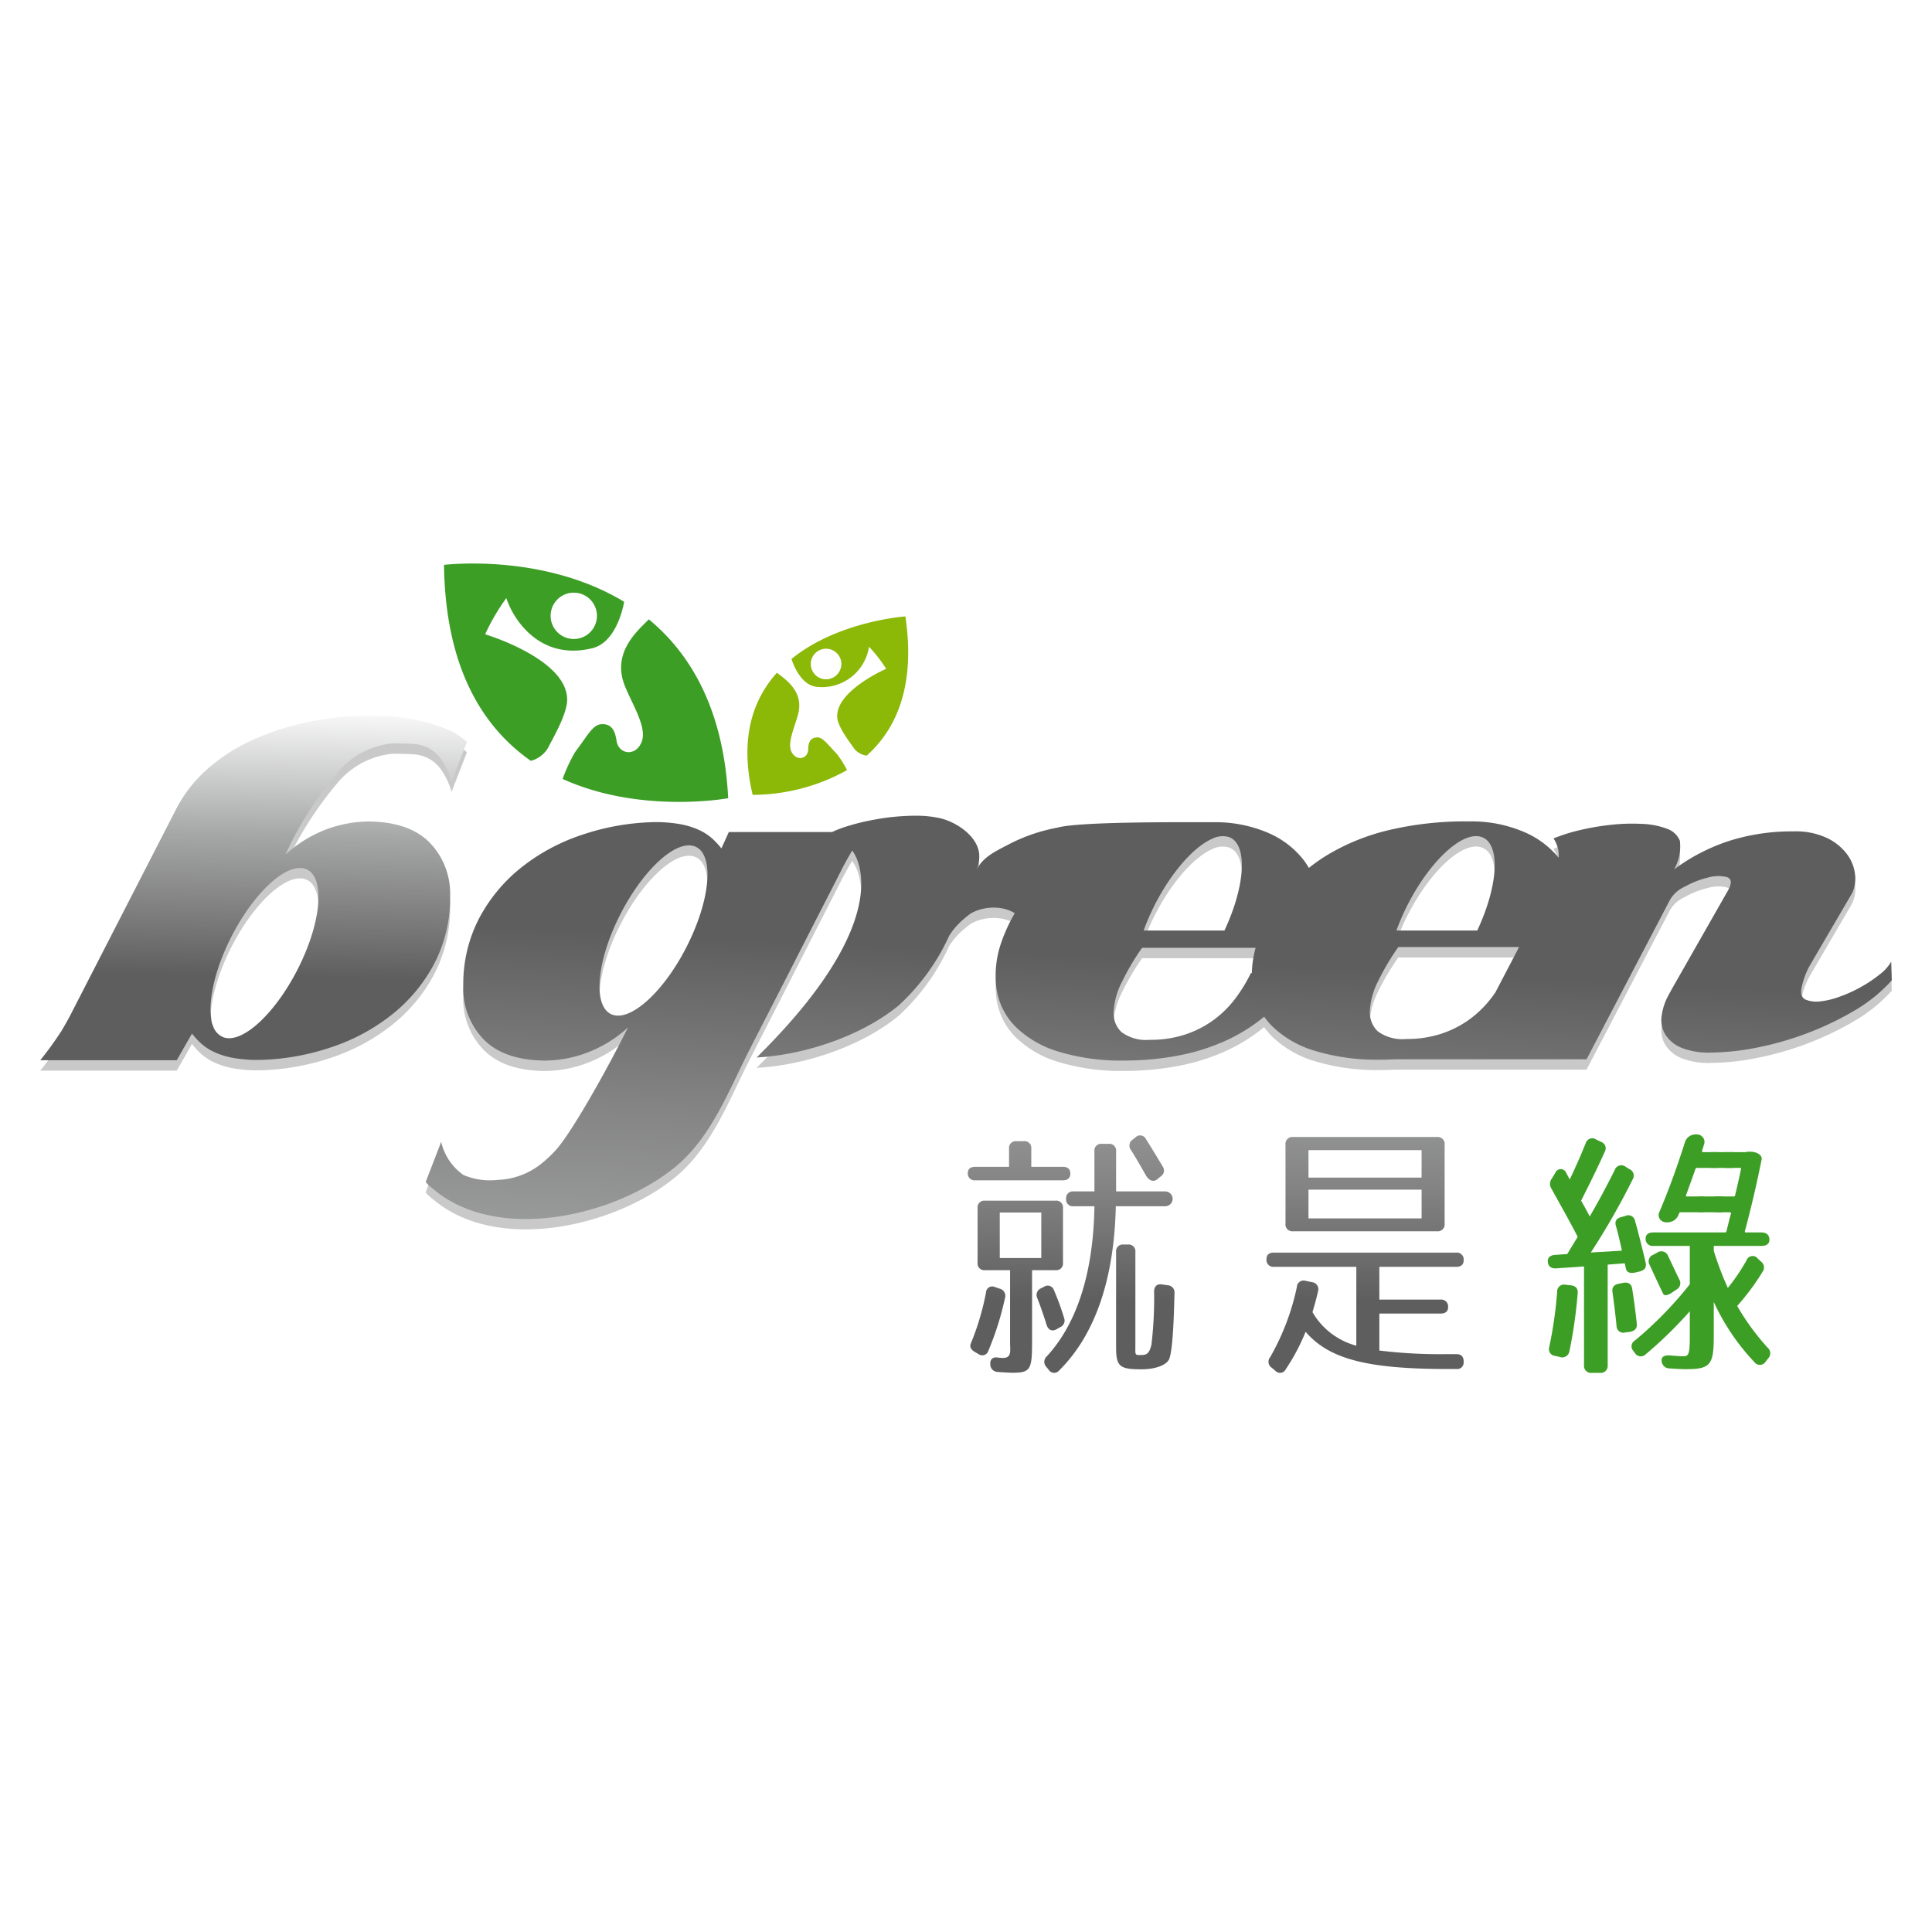 <svg xmlns="http://www.w3.org/2000/svg" xmlns:xlink="http://www.w3.org/1999/xlink" width="240" height="240" viewBox="0 0 240 240">
  <rect x="0" y="0" width="240" height="240" fill="#333333" stroke="none"/>
  <defs>
    <linearGradient id="linear-gradient" x1="0.513" y1="-0.041" x2="0.489" y2="1.036" gradientUnits="objectBoundingBox">
      <stop offset="0" stop-color="#fff"/>
      <stop offset="0.357" stop-color="#a6a7a7"/>
      <stop offset="0.74" stop-color="#5f5e5e"/>
    </linearGradient>
    <linearGradient id="linear-gradient-2" x1="0.242" y1="2.007" x2="0.574" y2="-0.011" gradientUnits="objectBoundingBox">
      <stop offset="0.139" stop-color="#fff"/>
      <stop offset="0.38" stop-color="#a6a7a7"/>
      <stop offset="0.476" stop-color="#9c9d9d"/>
      <stop offset="0.635" stop-color="#848484"/>
      <stop offset="0.827" stop-color="#5f5e5e"/>
    </linearGradient>
    <linearGradient id="linear-gradient-3" x1="0.5" y1="-0.44" x2="0.5" y2="0.937" gradientUnits="objectBoundingBox">
      <stop offset="0" stop-color="#a6a7a7"/>
      <stop offset="0.178" stop-color="#9c9d9d"/>
      <stop offset="0.472" stop-color="#848484"/>
      <stop offset="0.827" stop-color="#5f5e5e"/>
    </linearGradient>
    <linearGradient id="linear-gradient-4" x1="0.5" y1="-0.45" x2="0.5" y2="0.937" xlink:href="#linear-gradient-3"/>
    <clipPath id="clip-M1_SVG_bgreen">
      <rect width="240" height="240"/>
    </clipPath>
  </defs>
  <g id="M1_SVG_bgreen" clip-path="url(#clip-M1_SVG_bgreen)">
    <rect width="240" height="240" fill="#fff"/>
    <g id="Group_1" data-name="Group 1" transform="translate(5 70)">
      <g id="Group_14" data-name="Group 14" transform="translate(0 20.197)" opacity="0.3">
        <g id="Group_13" data-name="Group 13" transform="translate(0)">
          <path id="Path_15" data-name="Path 15" d="M54.107,97.33a1.1,1.1,0,0,0,.084.191,5.213,5.213,0,0,1-.214-.891A2.944,2.944,0,0,0,54.107,97.33Z" transform="translate(-32.74 -59.033)" fill="#4b4b4b"/>
          <path id="Path_16" data-name="Path 16" d="M72.174,61.129a9.085,9.085,0,0,0-2.519-6.634q-2.52-2.583-7.559-2.646a15.341,15.341,0,0,0-5.312.987,15.824,15.824,0,0,0-5.066,3.131A43.994,43.994,0,0,1,58.163,45.8a10.182,10.182,0,0,1,6.824-3.653c.943,0,1.779.019,2.517.06a4.911,4.911,0,0,1,2,.521A4.667,4.667,0,0,1,71.1,44.176a9.8,9.8,0,0,1,1.259,2.7l1.9-4.911a8.477,8.477,0,0,0-2.76-1.69,21.552,21.552,0,0,0-3.444-1.015,23.34,23.34,0,0,0-3.467-.455c-1.129-.066-2.1-.094-2.927-.094a37.383,37.383,0,0,0-7.491.858,32.53,32.53,0,0,0-6.722,2.243,22.079,22.079,0,0,0-5.5,3.594,16.977,16.977,0,0,0-3.811,4.912L25.3,75.32c-.41.821-.87,1.657-1.384,2.516a41.933,41.933,0,0,1-2.659,3.675H38.219L40.107,78.2a10.7,10.7,0,0,0,1.073,1.168,6.6,6.6,0,0,0,1.659,1.108,9.716,9.716,0,0,0,2.521.766,17.523,17.523,0,0,0,3.649.214,29.883,29.883,0,0,0,8.513-1.595,24.389,24.389,0,0,0,7.4-4,19.916,19.916,0,0,0,5.255-6.29A17.6,17.6,0,0,0,72.174,61.129ZM53.481,69.718c-2.811,5.78-7.042,9.782-9.448,8.943A2.211,2.211,0,0,1,42.71,77.2a1.11,1.11,0,0,1-.084-.191,2.949,2.949,0,0,1-.13-.7c-.349-2.282.422-5.859,2.249-9.625C47.554,60.9,51.788,56.9,54.2,57.735S56.292,63.939,53.481,69.718Z" transform="translate(-21.26 -38.708)" fill="#4b4b4b"/>
          <path id="Path_17" data-name="Path 17" d="M277.085,75.972a5.34,5.34,0,0,1-1.47,1.625,16.308,16.308,0,0,1-2.3,1.536,16.589,16.589,0,0,1-2.644,1.2,9.945,9.945,0,0,1-2.452.589,3.614,3.614,0,0,1-1.753-.218c-.452-.2-.637-.637-.554-1.29a9.751,9.751,0,0,1,.985-2.828l5.325-9.111a4.184,4.184,0,0,0,.369-2.307,5.1,5.1,0,0,0-.987-2.518,6.708,6.708,0,0,0-2.486-2.024,9.078,9.078,0,0,0-4.142-.828,25.768,25.768,0,0,0-8.082,1.2A23.913,23.913,0,0,0,250.1,64.52a5.683,5.683,0,0,0,.716-3.573,2.671,2.671,0,0,0-1.653-1.5,9.744,9.744,0,0,0-3.1-.585,23.985,23.985,0,0,0-3.838.121,31.79,31.79,0,0,0-3.9.672,21.162,21.162,0,0,0-3.2,1.017,3.819,3.819,0,0,1,.639,2.4,11.2,11.2,0,0,0-4.347-3.224,16.478,16.478,0,0,0-6.728-1.289,41.073,41.073,0,0,0-10.224,1.136,26.848,26.848,0,0,0-7.585,3.134,22.223,22.223,0,0,0-2.143,1.513,9.877,9.877,0,0,0-.6-.914,11.156,11.156,0,0,0-4.55-3.475,16.546,16.546,0,0,0-6.723-1.284c-3.89,0-16.385-.1-19.31.653a.282.282,0,0,1-.056.016c-.547.107-1.1.23-1.692.384a21.605,21.605,0,0,0-4.451,1.747c-1.494.781-3.242,1.577-3.907,3.19a4.657,4.657,0,0,0,.341-1.977c-.171-2.323-2.926-4.113-5-4.546a13.733,13.733,0,0,0-2.855-.28c-.943,0-1.893.055-2.853.15s-1.909.255-2.822.432-1.8.4-2.618.65a15.478,15.478,0,0,0-2.152.8c.006,0,.014,0,.019,0h-12.83l-.918,2.029a11.588,11.588,0,0,0-1.076-1.167,6.638,6.638,0,0,0-1.657-1.1,9.653,9.653,0,0,0-2.522-.765,16.987,16.987,0,0,0-3.654-.215,29.9,29.9,0,0,0-8.509,1.594,24.427,24.427,0,0,0-7.4,3.993,20,20,0,0,0-5.251,6.294A17.6,17.6,0,0,0,99.693,79a9.071,9.071,0,0,0,2.521,6.631q2.516,2.578,7.552,2.641a15.1,15.1,0,0,0,5.312-.987,15.712,15.712,0,0,0,5.07-3.125c-2.211,4.5-6.92,13.011-9.009,15.283A16.447,16.447,0,0,1,109.6,100.9a9.175,9.175,0,0,1-5.653,2.188,8.308,8.308,0,0,1-4.232-.611,6.876,6.876,0,0,1-2.77-4.117c-.628,1.647-1.27,3.281-1.9,4.923-.077.19.815.85.942.963,8.048,6.79,22.807,3.283,30.164-2.877,4.454-3.723,6.62-9.632,9.2-14.656q2.461-4.8,4.923-9.611,2.2-4.322,4.417-8.649c.622-1.217,1.254-2.436,1.866-3.651.412-.819.87-1.661,1.383-2.518.025-.041.034-.081.058-.121,0,.005,0,.005.005.008a.014.014,0,0,0,0,.01c.036.045.065.086.1.131a5.235,5.235,0,0,1,.656,1.409c.956,3.033,1.052,10.661-12.625,24.159,6.435-.339,13.44-2.957,17.671-6.488a26.676,26.676,0,0,0,6.246-8.635,8.965,8.965,0,0,1,1.309-1.617A12.748,12.748,0,0,1,162.724,70a5.375,5.375,0,0,1,1.656-.62,6.087,6.087,0,0,1,1.841-.086,4.983,4.983,0,0,1,1.75.525,2.7,2.7,0,0,1,.234.139,20.509,20.509,0,0,0-1.629,3.506,12.446,12.446,0,0,0-.646,5.83,8.445,8.445,0,0,0,2.306,4.7,12.792,12.792,0,0,0,5.313,3.131,26.5,26.5,0,0,0,8.324,1.137,35.851,35.851,0,0,0,6.3-.555,26.1,26.1,0,0,0,5.863-1.749,21.568,21.568,0,0,0,5.1-3.1c.018-.016.031-.036.048-.043a9.681,9.681,0,0,0,.878,1.066,12.781,12.781,0,0,0,5.313,3.142,26.639,26.639,0,0,0,8.327,1.133c.649,0,1.3-.031,1.943-.057,0,0-.012.008-.028.008h23.617l10.38-19.839a4.052,4.052,0,0,1,1.812-1.6,11.374,11.374,0,0,1,2.883-1.137,4.577,4.577,0,0,1,2.336-.067c.6.193.667.71.215,1.573l-7.047,12.369-.365.676a7.353,7.353,0,0,0-.889,2.643,3.483,3.483,0,0,0,.458,2.3,4.286,4.286,0,0,0,1.966,1.635,9.11,9.11,0,0,0,3.685.611,30.466,30.466,0,0,0,5.558-.583,39,39,0,0,0,6.237-1.752,38,38,0,0,0,5.957-2.825,19.375,19.375,0,0,0,4.73-3.81ZM127.693,73.628c-2.8,5.773-7.038,9.784-9.45,8.945s-2.1-6.205.72-11.982,7.04-9.789,9.453-8.947S130.506,67.847,127.693,73.628Zm57.651-4.189c1.952-4.021,4.6-7.184,6.844-8.453a5.018,5.018,0,0,1,.5-.253A2.845,2.845,0,0,1,194.8,60.5c2.367.817,2.1,5.97-.541,11.611H184.216A28.375,28.375,0,0,1,185.344,69.439ZM197.538,77.4a18.763,18.763,0,0,1-2.025,3.284,12.946,12.946,0,0,1-2.7,2.612,12.711,12.711,0,0,1-3.475,1.751,13.674,13.674,0,0,1-4.332.645,5.13,5.13,0,0,1-3.53-.954,3.215,3.215,0,0,1-.981-2.541,9.039,9.039,0,0,1,1.016-3.659,30.58,30.58,0,0,1,2.513-4.273h14.108a13.275,13.275,0,0,0-.472,3.156Zm19.212-7.958c2.807-5.778,7.045-9.791,9.456-8.94,2.361.817,2.1,5.97-.547,11.611H215.616C215.94,71.242,216.312,70.344,216.75,69.439Zm-3.449,15.2a3.267,3.267,0,0,1-.983-2.554,9.144,9.144,0,0,1,1.013-3.653,30.581,30.581,0,0,1,2.522-4.268h15l-2.942,5.633c-.184.266-.373.532-.573.785a13.19,13.19,0,0,1-2.7,2.609,12.9,12.9,0,0,1-3.476,1.75,13.735,13.735,0,0,1-4.326.643A5.158,5.158,0,0,1,213.3,84.634Z" transform="translate(-47.149 -45.426)" fill="#4b4b4b"/>
        </g>
      </g>
      <g id="Group_15" data-name="Group 15" transform="translate(87.846 6.573)">
        <path id="Path_18" data-name="Path 18" d="M179.178,17.719s-8.338.564-14.147,5.282c.163.524,1.107,3.234,3.095,3.46a5.9,5.9,0,0,0,6.534-4.974,17.6,17.6,0,0,1,2.127,2.739s-6.551,2.862-6.052,6.218c.173,1.153,1.56,2.94,2.115,3.745a2.452,2.452,0,0,0,1.52.824C177.962,31.811,180.481,26.5,179.178,17.719Zm-9.865,7.814a1.9,1.9,0,1,1,1.913-1.907A1.915,1.915,0,0,1,169.313,25.533Z" transform="translate(-159.554 -17.719)" fill="#8cb808"/>
        <path id="Path_19" data-name="Path 19" d="M165.283,36.528c-1.1.021-1.118.983-1.142,1.531-.044,1.1-1.354,1.481-2.018.367s.337-3.129.765-4.772c.723-2.75-1.405-4.231-2.63-5.156-2.962,3.294-4.678,8.11-3.013,15.168a24.169,24.169,0,0,0,11.723-3.071,12.281,12.281,0,0,0-1.324-2.086C166.558,37.411,165.968,36.515,165.283,36.528Z" transform="translate(-156.593 -21.501)" fill="#8cb808"/>
      </g>
      <g id="Group_16" data-name="Group 16" transform="translate(50.157 0)">
        <path id="Path_20" data-name="Path 20" d="M111.391,30.6c.674-1.3,2.4-4.252,2.435-6.019.113-5.12-10.188-8.194-10.188-8.194a26.3,26.3,0,0,1,2.633-4.5c.807,2.526,4.087,7.848,10.686,6.227,2.9-.717,3.8-4.9,3.951-5.763C110.817,6.229,98.53,7.764,98.53,7.764c.167,12.871,4.87,20.211,10.788,24.343A3.552,3.552,0,0,0,111.391,30.6Zm2.9-19.362a2.877,2.877,0,1,1-2.495,3.215A2.878,2.878,0,0,1,114.3,11.234Z" transform="translate(-98.53 -7.592)" fill="#3d9e26"/>
        <path id="Path_21" data-name="Path 21" d="M141.8,40.5c-.568-11.022-4.654-17.924-9.859-22.219-1.632,1.614-4.594,4.248-2.976,8.279.955,2.373,2.834,5.216,2.056,7.012s-2.812,1.464-3.084-.166c-.137-.824-.35-2.261-1.991-2.091-1.019.116-1.735,1.577-3.144,3.42a19.577,19.577,0,0,0-1.571,3.37C130.922,42.509,141.8,40.5,141.8,40.5Z" transform="translate(-106.497 -11.342)" fill="#3d9e26"/>
      </g>
      <g id="Group_17" data-name="Group 17" transform="translate(0 18.906)">
        <path id="Path_22" data-name="Path 22" d="M54.107,95.343a1.076,1.076,0,0,0,.084.191,5.185,5.185,0,0,1-.214-.891A2.952,2.952,0,0,0,54.107,95.343Z" transform="translate(-32.74 -57.044)" fill="none"/>
        <path id="Path_23" data-name="Path 23" d="M72.174,59.14a9.086,9.086,0,0,0-2.519-6.634q-2.52-2.582-7.559-2.646a15.34,15.34,0,0,0-5.312.986,15.805,15.805,0,0,0-5.066,3.132,43.977,43.977,0,0,1,6.444-10.164,10.171,10.171,0,0,1,6.824-3.653c.943,0,1.779.018,2.517.058a4.912,4.912,0,0,1,2,.521A4.693,4.693,0,0,1,71.1,42.186a9.82,9.82,0,0,1,1.259,2.7l1.9-4.911a8.456,8.456,0,0,0-2.76-1.69,21.493,21.493,0,0,0-3.444-1.015,23.272,23.272,0,0,0-3.467-.456c-1.129-.066-2.1-.095-2.927-.095a37.432,37.432,0,0,0-7.491.859,32.527,32.527,0,0,0-6.722,2.242,22.115,22.115,0,0,0-5.5,3.594,16.99,16.99,0,0,0-3.811,4.912l-12.834,25q-.615,1.231-1.384,2.516a41.951,41.951,0,0,1-2.659,3.677H38.219l1.888-3.309a10.7,10.7,0,0,0,1.073,1.169,6.655,6.655,0,0,0,1.659,1.108,9.744,9.744,0,0,0,2.521.765,17.57,17.57,0,0,0,3.649.214,29.861,29.861,0,0,0,8.513-1.6,24.4,24.4,0,0,0,7.4-4,19.943,19.943,0,0,0,5.255-6.292A17.6,17.6,0,0,0,72.174,59.14ZM53.481,67.73c-2.811,5.78-7.042,9.783-9.448,8.944a2.216,2.216,0,0,1-1.322-1.466,1.078,1.078,0,0,1-.084-.191,2.954,2.954,0,0,1-.13-.7c-.349-2.282.422-5.858,2.249-9.625,2.807-5.776,7.042-9.781,9.456-8.947S56.292,61.951,53.481,67.73Z" transform="translate(-21.26 -36.719)" fill="url(#linear-gradient)"/>
        <path id="Path_24" data-name="Path 24" d="M277.085,73.985a5.352,5.352,0,0,1-1.47,1.623,16.142,16.142,0,0,1-2.3,1.536,16.717,16.717,0,0,1-2.644,1.2,9.967,9.967,0,0,1-2.452.589,3.6,3.6,0,0,1-1.753-.217c-.452-.2-.637-.638-.554-1.29a9.747,9.747,0,0,1,.985-2.829l5.325-9.111a4.183,4.183,0,0,0,.369-2.307,5.1,5.1,0,0,0-.987-2.518,6.712,6.712,0,0,0-2.486-2.023,9.068,9.068,0,0,0-4.142-.828,25.748,25.748,0,0,0-8.082,1.2,23.861,23.861,0,0,0-6.786,3.524,5.681,5.681,0,0,0,.716-3.572,2.666,2.666,0,0,0-1.653-1.5,9.706,9.706,0,0,0-3.1-.586,23.836,23.836,0,0,0-3.838.121,31.664,31.664,0,0,0-3.9.673,21.174,21.174,0,0,0-3.2,1.016,3.817,3.817,0,0,1,.639,2.4,11.188,11.188,0,0,0-4.347-3.222,16.465,16.465,0,0,0-6.728-1.291A41.072,41.072,0,0,0,214.47,57.7a26.886,26.886,0,0,0-7.585,3.133,22.1,22.1,0,0,0-2.143,1.513,9.769,9.769,0,0,0-.6-.913,11.154,11.154,0,0,0-4.55-3.477,16.557,16.557,0,0,0-6.723-1.283c-3.89,0-16.385-.1-19.31.654a.4.4,0,0,1-.056.016c-.547.107-1.1.23-1.692.384a21.567,21.567,0,0,0-4.451,1.747c-1.494.781-3.242,1.577-3.907,3.191a4.658,4.658,0,0,0,.341-1.978c-.171-2.321-2.926-4.112-5-4.544a13.69,13.69,0,0,0-2.855-.28c-.943,0-1.893.055-2.853.15s-1.909.255-2.822.432-1.8.4-2.618.65a15.31,15.31,0,0,0-2.152.8l.019,0h-12.83l-.918,2.029a11.518,11.518,0,0,0-1.076-1.168,6.654,6.654,0,0,0-1.657-1.1,9.676,9.676,0,0,0-2.522-.765,16.988,16.988,0,0,0-3.654-.214,29.849,29.849,0,0,0-8.509,1.594,24.411,24.411,0,0,0-7.4,3.993,20,20,0,0,0-5.251,6.294,17.606,17.606,0,0,0-1.995,8.451,9.072,9.072,0,0,0,2.521,6.631q2.516,2.577,7.552,2.641a15.088,15.088,0,0,0,5.312-.987,15.717,15.717,0,0,0,5.07-3.124c-2.211,4.5-6.92,13.01-9.009,15.284a16.576,16.576,0,0,1-1.538,1.461,9.179,9.179,0,0,1-5.653,2.188,8.329,8.329,0,0,1-4.232-.61,6.88,6.88,0,0,1-2.77-4.119c-.628,1.648-1.27,3.282-1.9,4.924-.077.191.815.852.942.963,8.048,6.792,22.807,3.284,30.164-2.876,4.454-3.722,6.62-9.632,9.2-14.656q2.461-4.8,4.923-9.611,2.2-4.322,4.417-8.649c.622-1.218,1.254-2.435,1.866-3.651.412-.819.87-1.662,1.383-2.518.025-.042.034-.081.058-.121,0,.005,0,.005.005.006a.017.017,0,0,0,0,.011c.036.045.065.086.1.131a5.232,5.232,0,0,1,.656,1.407c.956,3.034,1.052,10.662-12.625,24.16,6.435-.34,13.44-2.957,17.671-6.489a26.669,26.669,0,0,0,6.246-8.634,8.985,8.985,0,0,1,1.309-1.617,12.933,12.933,0,0,1,1.357-1.139,5.408,5.408,0,0,1,1.656-.619,6.087,6.087,0,0,1,1.841-.086,4.955,4.955,0,0,1,1.75.525,2.671,2.671,0,0,1,.234.139,20.464,20.464,0,0,0-1.629,3.506,12.44,12.44,0,0,0-.646,5.829,8.446,8.446,0,0,0,2.306,4.7,12.793,12.793,0,0,0,5.313,3.131,26.483,26.483,0,0,0,8.324,1.137,35.851,35.851,0,0,0,6.3-.556,26.075,26.075,0,0,0,5.863-1.748,21.55,21.55,0,0,0,5.1-3.1.234.234,0,0,1,.048-.043,9.684,9.684,0,0,0,.878,1.065,12.8,12.8,0,0,0,5.313,3.143,26.659,26.659,0,0,0,8.327,1.133c.649,0,1.3-.031,1.943-.058,0,.005-.012.009-.028.009h23.617l10.38-19.839a4.057,4.057,0,0,1,1.812-1.6,11.4,11.4,0,0,1,2.883-1.137,4.581,4.581,0,0,1,2.336-.065c.6.192.667.71.215,1.571l-7.047,12.37-.365.676a7.344,7.344,0,0,0-.889,2.643,3.484,3.484,0,0,0,.458,2.3,4.272,4.272,0,0,0,1.966,1.634,9.1,9.1,0,0,0,3.685.612,30.581,30.581,0,0,0,5.558-.584,39,39,0,0,0,6.237-1.752,38.051,38.051,0,0,0,5.957-2.825,19.38,19.38,0,0,0,4.73-3.81ZM127.693,71.641c-2.8,5.772-7.038,9.784-9.45,8.945s-2.1-6.206.72-11.982,7.04-9.79,9.453-8.947S130.506,65.858,127.693,71.641Zm57.651-4.191c1.952-4.019,4.6-7.183,6.844-8.452a5.143,5.143,0,0,1,.5-.252,2.848,2.848,0,0,1,2.109-.236c2.367.817,2.1,5.97-.541,11.612H184.216A28.464,28.464,0,0,1,185.344,67.45Zm12.194,7.959a18.771,18.771,0,0,1-2.025,3.282,12.932,12.932,0,0,1-2.7,2.613,12.745,12.745,0,0,1-3.475,1.751A13.693,13.693,0,0,1,185,83.7a5.139,5.139,0,0,1-3.53-.954,3.22,3.22,0,0,1-.981-2.541,9.044,9.044,0,0,1,1.016-3.66,30.5,30.5,0,0,1,2.513-4.271h14.108a13.263,13.263,0,0,0-.472,3.154ZM216.75,67.45c2.807-5.778,7.045-9.789,9.456-8.94,2.361.817,2.1,5.97-.547,11.612H215.616C215.94,69.255,216.312,68.357,216.75,67.45Zm-3.449,15.2a3.263,3.263,0,0,1-.983-2.553,9.139,9.139,0,0,1,1.013-3.652,30.47,30.47,0,0,1,2.522-4.268h15l-2.942,5.634c-.184.265-.373.531-.573.784a13.164,13.164,0,0,1-2.7,2.609,12.859,12.859,0,0,1-3.476,1.751,13.735,13.735,0,0,1-4.326.643A5.151,5.151,0,0,1,213.3,82.646Z" transform="translate(-47.149 -43.438)" fill="url(#linear-gradient-2)"/>
      </g>
      <path id="Path_25" data-name="Path 25" d="M211.508,121.765c0,.562-.324.854-.912.854h-10.9a.831.831,0,0,1-.92-.917c0-.489.329-.758.92-.758h4.2v-2.268a.832.832,0,0,1,.921-.917h.916a.834.834,0,0,1,.925.917v2.268H210.6C211.184,120.944,211.508,121.24,211.508,121.765Zm-12.343,21.081a32.434,32.434,0,0,0,1.871-6.305.774.774,0,0,1,1.118-.658l.59.2a.9.9,0,0,1,.655,1.121,36.677,36.677,0,0,1-2.063,6.563.791.791,0,0,1-1.253.425l-.454-.257C199.131,143.63,198.972,143.271,199.165,142.846Zm1.743-9.063a.834.834,0,0,1-.923-.915v-6.795a.837.837,0,0,1,.923-.927h8.766a.835.835,0,0,1,.922.927v6.795a.832.832,0,0,1-.922.915h-2.918v8.929c0,3.416-.2,3.812-2.435,3.812-.395,0-1.018-.037-1.84-.1a.94.94,0,0,1-.915-.951c-.034-.594.258-.889.824-.855a4.06,4.06,0,0,0,.785.065c1.081,0,.847-.987.847-1.87v-9.031Zm1.836-1.511H207.9v-5.65h-5.158Zm5.777,8.174c-.359-1.149-.755-2.269-1.112-3.185a.891.891,0,0,1,.426-1.211l.393-.2a.814.814,0,0,1,1.25.428,33.555,33.555,0,0,1,1.248,3.417.9.9,0,0,1-.5,1.176l-.458.268C209.179,141.435,208.725,141.2,208.521,140.446Zm2.464-15.528a.834.834,0,0,1,.924-.919H214.5v-4.99a.828.828,0,0,1,.92-.919h.853a.832.832,0,0,1,.921.919V124h6.1a.92.92,0,1,1,0,1.84h-6.135c-.2,8.962-2.529,15.925-7.027,20.391a.8.8,0,0,1-1.309-.071l-.3-.367a.9.9,0,0,1,.034-1.276c3.775-4.07,5.814-10.406,5.945-18.677h-2.591A.834.834,0,0,1,210.985,124.918Zm9.358,19.405c.689,0,1.011-.262,1.245-1.317a49.063,49.063,0,0,0,.328-6.561c0-.657.366-.989.986-.891l.691.1a.894.894,0,0,1,.852,1.016c-.1,4.528-.3,7.124-.626,8.076-.227.725-1.538,1.35-3.477,1.35-2.69,0-3.149-.327-3.149-2.728V131.52a.833.833,0,0,1,.92-.924h.55a.837.837,0,0,1,.926.924v11.293C219.591,144.422,219.456,144.323,220.343,144.323Zm.493-22.426c-.692-1.215-1.279-2.229-1.806-3.055a.883.883,0,0,1,.229-1.283l.362-.293a.8.8,0,0,1,1.281.232c.685,1.084,1.379,2.23,2.068,3.383a.884.884,0,0,1-.267,1.281l-.389.322C221.819,122.881,221.263,122.682,220.837,121.9Z" transform="translate(-83.548 -45.997)" fill="url(#linear-gradient-3)"/>
      <path id="Path_26" data-name="Path 26" d="M260.79,141.542a25.067,25.067,0,0,1-2.465,4.654.779.779,0,0,1-1.276.2l-.461-.382a.885.885,0,0,1-.2-1.316,29.957,29.957,0,0,0,3.319-8.721.832.832,0,0,1,1.079-.765l.819.171a.875.875,0,0,1,.725,1.148c-.162.73-.394,1.595-.686,2.573a8.962,8.962,0,0,0,5.447,4.167v-9.8H256.848a.85.85,0,0,1-.916-.967c0-.525.327-.8.916-.8h22.659a.853.853,0,0,1,.916.97c0,.521-.324.8-.916.8h-9.555v4.068h7.615a.856.856,0,0,1,.921.975c0,.488-.328.763-.921.763h-7.615v4.591a61.622,61.622,0,0,0,8.438.448h1.148c.618,0,.918.352.885,1.013a.8.8,0,0,1-.916.834h-1.117C268.407,146.163,263.68,144.914,260.79,141.542Zm17.272-23.226v9.773a.857.857,0,0,1-.923.971H259.214a.856.856,0,0,1-.92-.971v-9.773a.856.856,0,0,1,.92-.969h17.925A.857.857,0,0,1,278.062,118.316Zm-16.913,4.07H275.2v-3.408H261.149Zm0,5.073H275.2v-3.575H261.149Z" transform="translate(-103.604 -46.104)" fill="url(#linear-gradient-4)"/>
      <g id="Group_18" data-name="Group 18" transform="translate(187.267 70.914)">
        <path id="Path_27" data-name="Path 27" d="M325.155,150.309c-.141-1.379-.322-2.789-.566-4.3-.068-.625-.493-.887-1.137-.761l-.493.1c-.635.1-.918.465-.818,1.053.182,1.346.354,2.7.5,4.145a.847.847,0,0,0,1.1.855l.533-.064C324.909,151.233,325.228,150.905,325.155,150.309Z" transform="translate(-314.097 -126.798)" fill="#3d9e26"/>
        <path id="Path_28" data-name="Path 28" d="M312.681,145.685l-.6-.064a.852.852,0,0,0-1.069.852,51.612,51.612,0,0,1-.989,6.909.84.84,0,0,0,.78,1.077l.533.132a.909.909,0,0,0,1.2-.717,58.13,58.13,0,0,0,1.029-7.234C313.6,146.083,313.321,145.752,312.681,145.685Z" transform="translate(-309.843 -126.936)" fill="#3d9e26"/>
        <path id="Path_29" data-name="Path 29" d="M319.467,133.787c.109.457.5.623,1.136.489l.568-.13c.64-.164.888-.523.748-1.117-.5-2.1-.994-4.076-1.316-5.158a.845.845,0,0,0-1.2-.63l-.5.138c-.642.164-.851.56-.671,1.121.248.851.491,1.9.74,3.055l-3.862.23a90.315,90.315,0,0,0,5.211-9.107.868.868,0,0,0-.425-1.251l-.462-.293a.857.857,0,0,0-1.347.394c-1.026,2.036-2.058,3.978-3.115,5.783,0-.034-.783-1.475-1.067-1.967,1.1-2.174,2.087-4.179,2.942-6.088a.844.844,0,0,0-.455-1.211l-.612-.295a.852.852,0,0,0-1.307.458c-.673,1.677-1.342,3.154-1.982,4.5l-.428-.793a.734.734,0,0,0-1.383,0l-.425.694a1.085,1.085,0,0,0-.034,1.256c.993,1.806,2.126,3.776,3.258,5.974l-1.3,2.139-1.458.1c-.637.034-.99.33-.957.818.031.591.39.889,1.026.859l3.475-.237v12.3a.863.863,0,0,0,.986.916h.966a.864.864,0,0,0,.989-.916V133.291l2.122-.166Z" transform="translate(-309.759 -117.108)" fill="#3d9e26"/>
        <path id="Path_30" data-name="Path 30" d="M332,144.336l.526-.356a.9.9,0,0,0,.353-1.249c-.318-.628-.708-1.48-1.38-2.9a.9.9,0,0,0-1.383-.428l-.5.265a.861.861,0,0,0-.425,1.247c.819,1.779,1.276,2.764,1.662,3.549C330.994,144.8,331.421,144.734,332,144.336Z" transform="translate(-316.535 -124.7)" fill="#3d9e26"/>
        <path id="Path_31" data-name="Path 31" d="M342.709,143.347a29.915,29.915,0,0,1-3.79-5.191,28.738,28.738,0,0,0,3.153-4.243.9.9,0,0,0-.172-1.249l-.43-.4a.8.8,0,0,0-1.379.2,23.5,23.5,0,0,1-2.336,3.453,39.64,39.64,0,0,1-1.742-4.6V130.7h5.922c.636,0,.987-.265.987-.762,0-.588-.35-.914-.987-.914H339.9a.211.211,0,0,1-.029-.137q1.147-4.272,2.079-8.9c.113-.571-.552-.894-1.064-.967-.152-.017-.691-.071-.806.035-.021.025-5.345.034-5.345.034a.182.182,0,0,1-.153-.083.148.148,0,0,1-.02-.144l.246-.8a.876.876,0,0,0-.105-.787.965.965,0,0,0-.724-.432h-.211a1.456,1.456,0,0,0-.724.193,1.4,1.4,0,0,0-.589.7q-1.561,4.914-3.223,8.8a.839.839,0,0,0,.055.785.909.909,0,0,0,.679.435,1.7,1.7,0,0,0,1.005-.168,1.47,1.47,0,0,0,.65-.727c.028-.064.06-.137.1-.23a.225.225,0,0,1,.247-.156h5.968c.155,0,.228.071.209.225-.024.025-.209.751-.558,2.186a.293.293,0,0,1-.106.137h-8.948c-.636,0-.99.26-.99.749a.87.87,0,0,0,.99.927h4.5v4.759a46.641,46.641,0,0,1-6.836,7.007.826.826,0,0,0-.175,1.281l.175.233a.858.858,0,0,0,1.383.161,50.27,50.27,0,0,0,5.453-5.325v3.152c0,2.241-.172,2.439-.81,2.439-.321,0-.924-.039-1.63-.1s-1.1.166-1.066.654a.985.985,0,0,0,.994.957c.85.058,1.6.094,2.052.094,3.083,0,3.438-.588,3.438-4.21v-4.136a27.629,27.629,0,0,0,5.037,7.461.848.848,0,0,0,1.416-.066l.314-.4A.907.907,0,0,0,342.709,143.347Zm-9.977-18.706a.182.182,0,0,1-.136-.082c-.048-.049-.064-.1-.034-.138.5-1.4.9-2.485,1.172-3.277a.361.361,0,0,1,.351-.227h5.092c.165,0,.234.077.215.227q-.282,1.412-.727,3.24a.275.275,0,0,1-.312.257Z" transform="translate(-315.386 -116.841)" fill="#3d9e26"/>
        <path id="Path_32" data-name="Path 32" d="M333.769,129.7a1.072,1.072,0,0,0,1.147.981h2.266a1.078,1.078,0,0,0,1.151-.981h0a1.076,1.076,0,0,0-1.151-.977h-2.266a1.07,1.07,0,0,0-1.147.977Z" transform="translate(-318.184 -121.011)" fill="#3d9e26"/>
        <path id="Path_33" data-name="Path 33" d="M337.5,129.7a1.075,1.075,0,0,0,1.148.981h2.271a1.07,1.07,0,0,0,1.144-.981h0a1.068,1.068,0,0,0-1.144-.977h-2.271a1.072,1.072,0,0,0-1.148.977Z" transform="translate(-319.492 -121.011)" fill="#3d9e26"/>
        <path id="Path_34" data-name="Path 34" d="M340.556,129.7a1.073,1.073,0,0,0,1.148.981h2.268a1.078,1.078,0,0,0,1.151-.981h0a1.076,1.076,0,0,0-1.151-.977H341.7a1.07,1.07,0,0,0-1.148.977Z" transform="translate(-320.565 -121.011)" fill="#3d9e26"/>
        <path id="Path_35" data-name="Path 35" d="M336.707,121.221a1.078,1.078,0,0,0,1.148.98h2.269a1.076,1.076,0,0,0,1.148-.98h0a1.076,1.076,0,0,0-1.148-.98h-2.269a1.078,1.078,0,0,0-1.148.98Z" transform="translate(-319.215 -118.034)" fill="#3d9e26"/>
        <path id="Path_36" data-name="Path 36" d="M339.6,121.221a1.07,1.07,0,0,0,1.144.98h2.268a1.077,1.077,0,0,0,1.149-.98h0a1.077,1.077,0,0,0-1.149-.98h-2.268a1.07,1.07,0,0,0-1.144.98Z" transform="translate(-320.229 -118.034)" fill="#3d9e26"/>
        <path id="Path_37" data-name="Path 37" d="M342.3,121.221a1.076,1.076,0,0,0,1.148.98h2.27a1.078,1.078,0,0,0,1.149-.98h0a1.078,1.078,0,0,0-1.149-.98h-2.27a1.076,1.076,0,0,0-1.148.98Z" transform="translate(-321.177 -118.034)" fill="#3d9e26"/>
      </g>
    </g>
  </g>
</svg>
